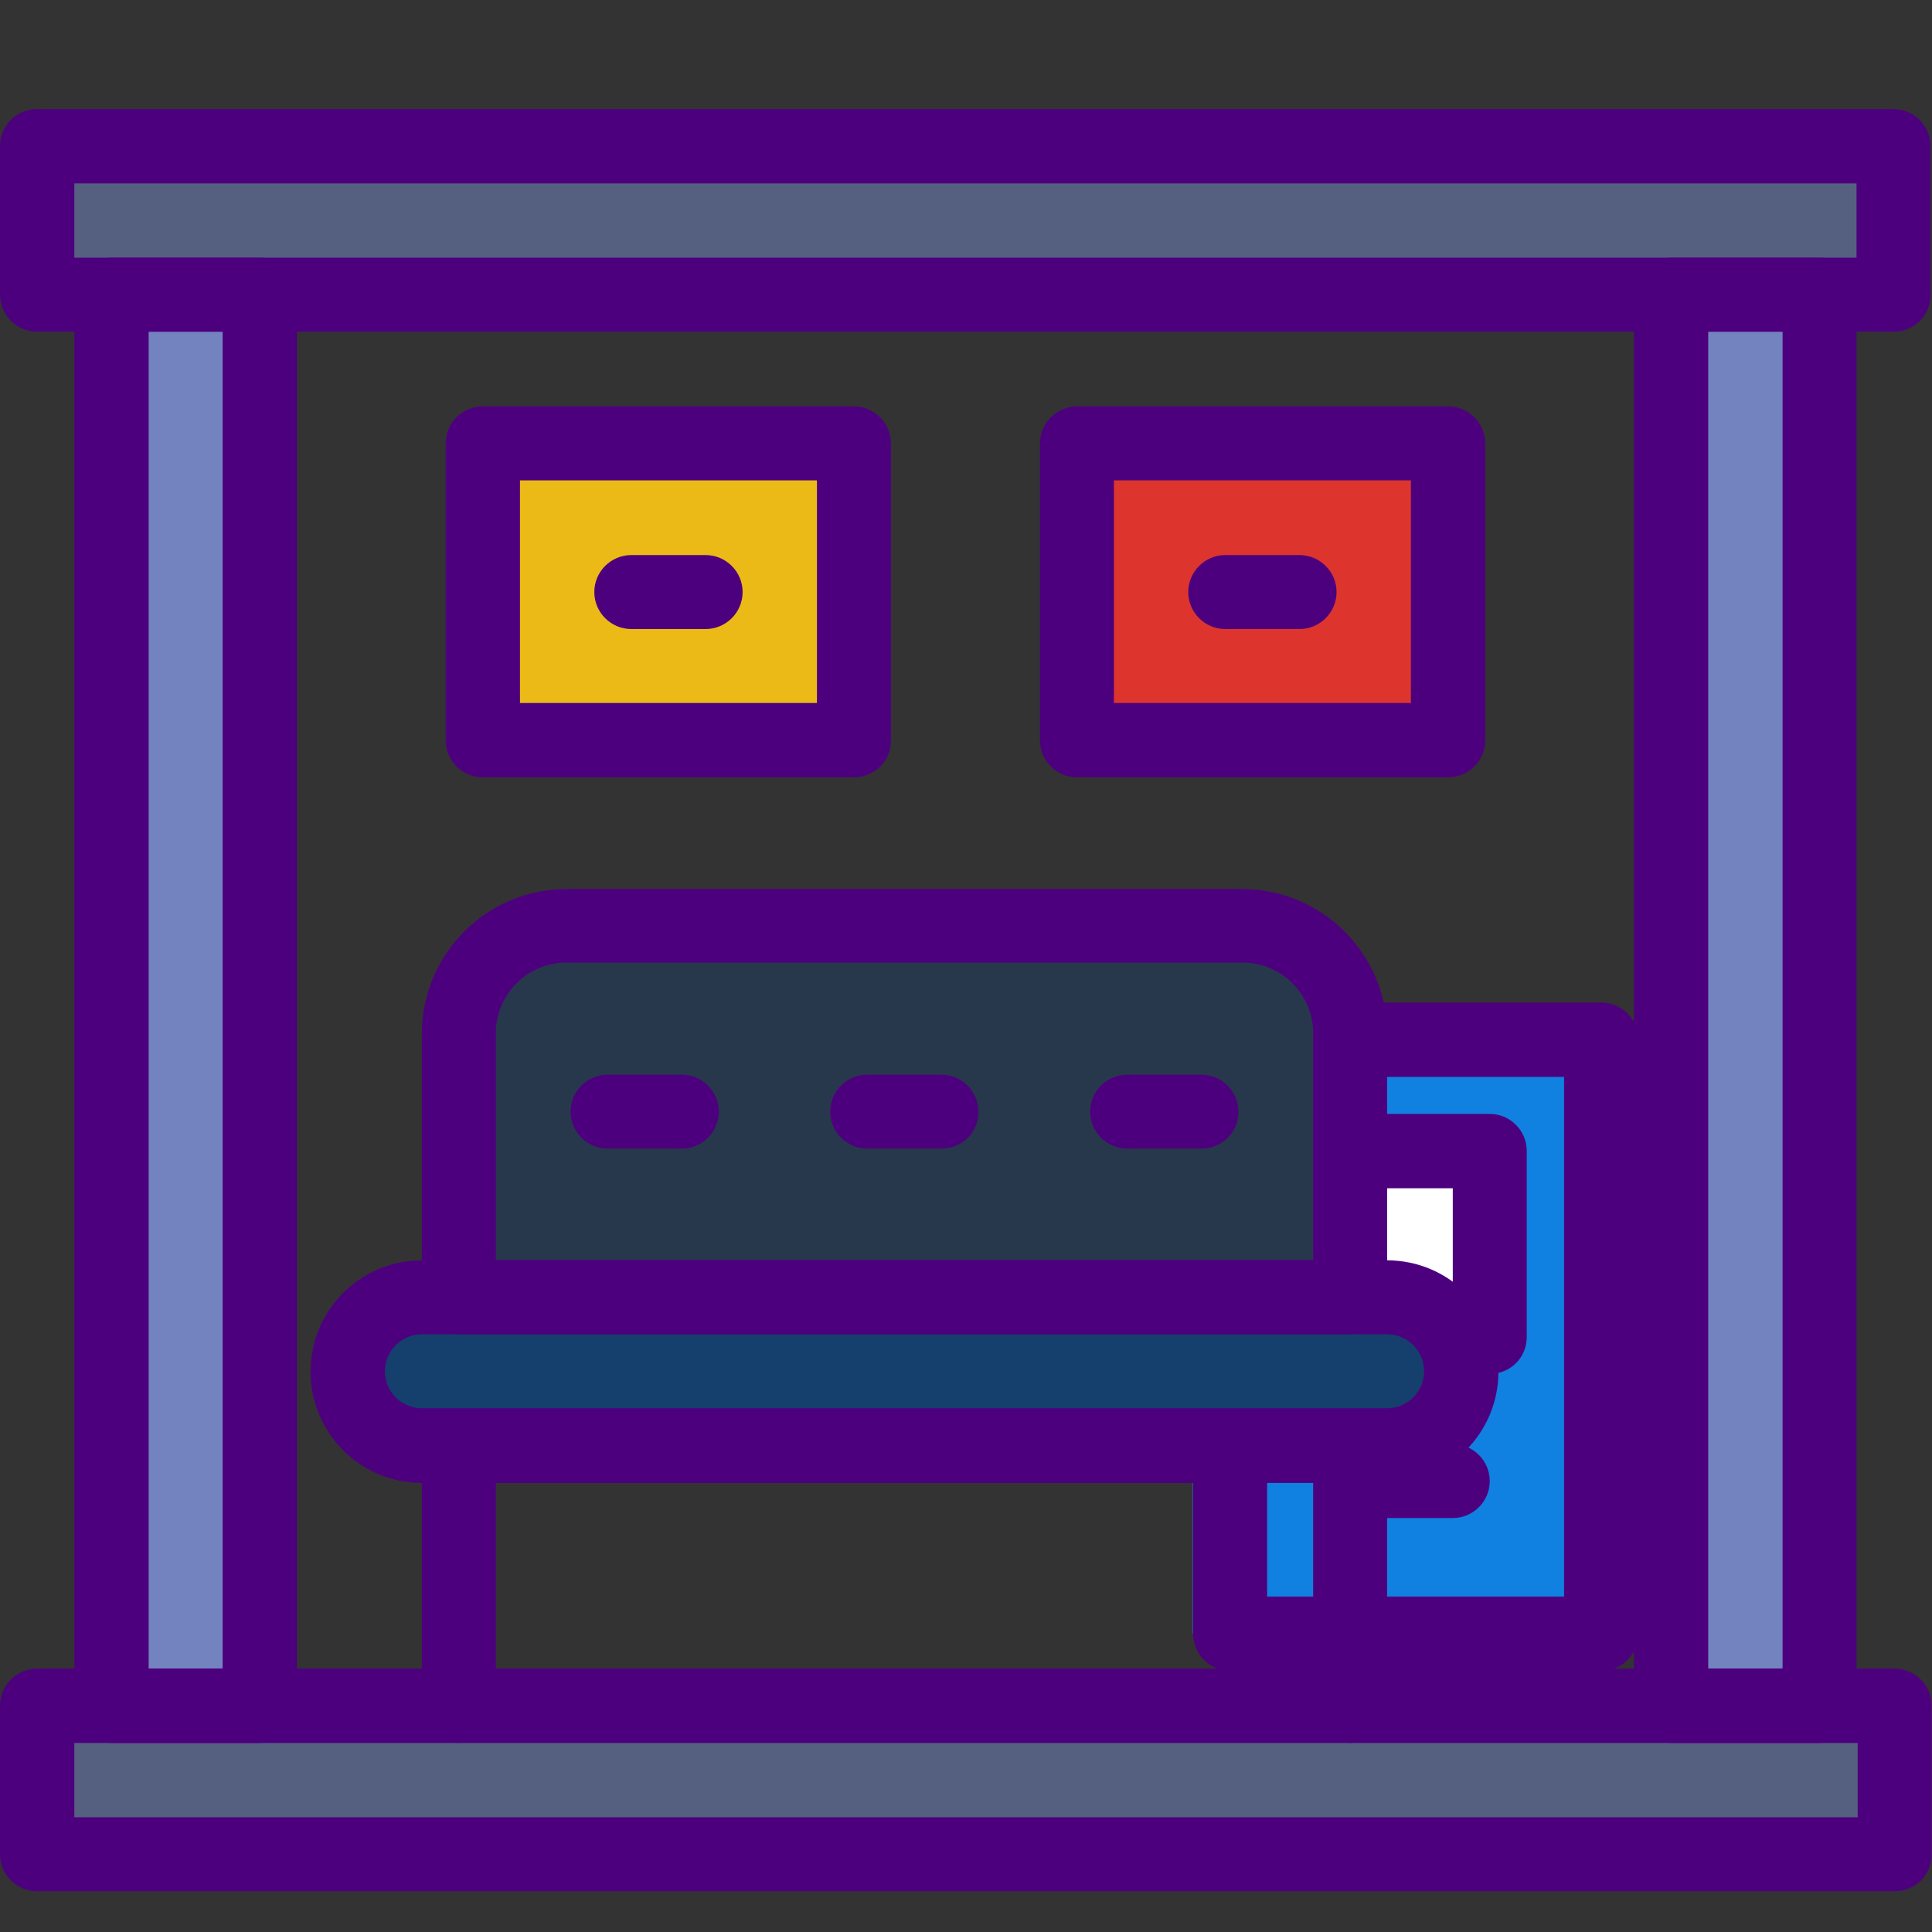 <?xml version="1.0" encoding="utf-8"?>
<!-- Generator: Adobe Illustrator 24.0.0, SVG Export Plug-In . SVG Version: 6.00 Build 0)  -->
<svg version="1.1" id="Capa_1" xmlns="http://www.w3.org/2000/svg" xmlns:xlink="http://www.w3.org/1999/xlink" x="0px" y="0px"
	 viewBox="0 0 512 512" style="enable-background:new 0 0 512 512;" xml:space="preserve">
<rect x="0" y="0" width="512" height="512" fill="#333333" stroke="none"/>
<style type="text/css">
	.st0{fill:#1081E0;}
	.st1{fill:#FFFFFF;}
	.st2{fill:#4D007E;}
	.st3{fill:#7383BF;}
	.st4{fill:#28384C;}
	.st5{fill:#556080;}
	.st6{fill:#153F6D;}
	.st7{fill:#EBBA16;}
	.st8{fill:#DD352E;}
</style>
<rect x="316.1" y="275.5" class="st0" width="108.2" height="157.4"/>
<rect x="355.5" y="305" class="st1" width="39.4" height="49.2"/>
<path class="st2" d="M424.4,442.8H326c-5.4,0-9.8-4.4-9.8-9.8V275.5c0-5.4,4.4-9.8,9.8-9.8h98.4c5.4,0,9.8,4.4,9.8,9.8V433
	C434.2,438.4,429.8,442.8,424.4,442.8z M335.8,423.1h78.7V285.4h-78.7V423.1z"/>
<path class="st2" d="M394.8,364.1h-39.4c-5.4,0-9.8-4.4-9.8-9.8V305c0-5.4,4.4-9.8,9.8-9.8h39.4c5.4,0,9.8,4.4,9.8,9.8v49.2
	C404.7,359.7,400.3,364.1,394.8,364.1z M365.3,344.4H385v-29.5h-19.7V344.4z"/>
<path class="st2" d="M385,402.3h-19.7c-5.4,0-9.8-4.4-9.8-9.8s4.4-9.8,9.8-9.8H385c5.4,0,9.8,4.4,9.8,9.8
	C394.8,397.9,390.4,402.3,385,402.3z"/>
<g>
	<rect x="29.5" y="68.3" class="st3" width="39.4" height="393.6"/>
	<rect x="442.8" y="68.3" class="st3" width="39.4" height="393.6"/>
</g>
<path class="st4" d="M357.8,353.6H121.6v-79.7c0-15.7,12.8-28.5,28.5-28.5h179.1c15.7,0,28.5,12.8,28.5,28.5L357.8,353.6
	L357.8,353.6z"/>
<g>
	<rect x="9.8" y="452" class="st5" width="492.3" height="39.4"/>
	<rect x="9.8" y="38.7" class="st5" width="492" height="39.4"/>
</g>
<path class="st6" d="M367.6,383.1H111.8c-10.9,0-19.7-8.8-19.7-19.7l0,0c0-10.9,8.8-19.7,19.7-19.7h255.8c10.9,0,19.7,8.8,19.7,19.7
	l0,0C387.3,374.3,378.5,383.1,367.6,383.1z"/>
<rect x="127.9" y="117.5" class="st7" width="98.4" height="78.7"/>
<rect x="285.4" y="117.5" class="st8" width="98.4" height="78.7"/>
<path class="st2" d="M502.2,501.2H9.8c-5.4,0-9.8-4.4-9.8-9.8V452c0-5.4,4.4-9.8,9.8-9.8h492.3c5.4,0,9.8,4.4,9.8,9.8v39.4
	C512,496.8,507.6,501.2,502.2,501.2z M19.7,481.6h472.6v-19.7H19.7V481.6z"/>
<path class="st2" d="M68.9,461.9H29.5c-5.4,0-9.8-4.4-9.8-9.8V78.1c0-5.4,4.4-9.8,9.8-9.8h39.4c5.4,0,9.8,4.4,9.8,9.8V452
	C78.7,457.5,74.3,461.9,68.9,461.9z M39.4,442.2H59V87.9H39.4V442.2z"/>
<path class="st2" d="M482.2,461.9h-39.4c-5.4,0-9.8-4.4-9.8-9.8V78.1c0-5.4,4.4-9.8,9.8-9.8h39.4c5.4,0,9.8,4.4,9.8,9.8V452
	C492,457.5,487.6,461.9,482.2,461.9z M452.7,442.2h19.7V87.9h-19.7L452.7,442.2L452.7,442.2z"/>
<path class="st2" d="M501.9,87.9H9.8c-5.4,0-9.8-4.4-9.8-9.8V38.7c0-5.4,4.4-9.8,9.8-9.8h492c5.4,0,9.8,4.4,9.8,9.8v39.4
	C511.7,83.5,507.3,87.9,501.9,87.9z M19.7,68.3H492V48.6H19.7L19.7,68.3L19.7,68.3z"/>
<path class="st2" d="M121.6,461.9c-5.4,0-9.8-4.4-9.8-9.8v-68.9c0-5.4,4.4-9.8,9.8-9.8c5.4,0,9.8,4.4,9.8,9.8V452
	C131.5,457.5,127.1,461.9,121.6,461.9z"/>
<path class="st2" d="M357.8,461.9c-5.4,0-9.8-4.4-9.8-9.8v-68.9c0-5.4,4.4-9.8,9.8-9.8c5.4,0,9.8,4.4,9.8,9.8V452
	C367.6,457.5,363.2,461.9,357.8,461.9z"/>
<path class="st2" d="M367.6,393H111.8c-16.3,0-29.5-13.2-29.5-29.5s13.2-29.5,29.5-29.5h255.8c16.3,0,29.5,13.2,29.5,29.5
	S383.9,393,367.6,393z M111.8,353.6c-5.4,0-9.8,4.4-9.8,9.8c0,5.4,4.4,9.8,9.8,9.8h255.8c5.4,0,9.8-4.4,9.8-9.8
	c0-5.4-4.4-9.8-9.8-9.8H111.8z"/>
<path class="st2" d="M357.8,353.6H121.6c-5.4,0-9.8-4.4-9.8-9.8v-69.9c0-21.1,17.2-38.3,38.3-38.3h179.1c21.1,0,38.4,17.2,38.4,38.3
	v69.9C367.6,349.2,363.2,353.6,357.8,353.6z M131.5,333.9h216.5v-60.1c0-10.3-8.4-18.7-18.7-18.7H150.1c-10.3,0-18.7,8.4-18.7,18.7
	V333.9z"/>
<path class="st2" d="M226.3,206h-98.4c-5.4,0-9.8-4.4-9.8-9.8v-78.7c0-5.4,4.4-9.8,9.8-9.8h98.4c5.4,0,9.8,4.4,9.8,9.8v78.7
	C236.2,201.6,231.8,206,226.3,206z M137.8,186.3h78.7v-59h-78.7C137.8,127.3,137.8,186.3,137.8,186.3z"/>
<path class="st2" d="M383.8,206h-98.4c-5.4,0-9.8-4.4-9.8-9.8v-78.7c0-5.4,4.4-9.8,9.8-9.8h98.4c5.4,0,9.8,4.4,9.8,9.8v78.7
	C393.6,201.6,389.2,206,383.8,206z M295.2,186.3h78.7v-59h-78.7V186.3z"/>
<path class="st2" d="M187,166.7h-19.7c-5.4,0-9.8-4.4-9.8-9.8c0-5.4,4.4-9.8,9.8-9.8H187c5.4,0,9.8,4.4,9.8,9.8
	C196.8,162.3,192.4,166.7,187,166.7z"/>
<path class="st2" d="M344.4,166.7h-19.7c-5.4,0-9.8-4.4-9.8-9.8c0-5.4,4.4-9.8,9.8-9.8h19.7c5.4,0,9.8,4.4,9.8,9.8
	C354.2,162.3,349.8,166.7,344.4,166.7z"/>
<path class="st2" d="M318.4,304.4h-19.7c-5.4,0-9.8-4.4-9.8-9.8c0-5.4,4.4-9.8,9.8-9.8h19.7c5.4,0,9.8,4.4,9.8,9.8
	C328.3,300,323.9,304.4,318.4,304.4z"/>
<path class="st2" d="M180.7,304.4H161c-5.4,0-9.8-4.4-9.8-9.8c0-5.4,4.4-9.8,9.8-9.8h19.7c5.4,0,9.8,4.4,9.8,9.8
	C190.5,300,186.1,304.4,180.7,304.4z"/>
<path class="st2" d="M249.5,304.4h-19.7c-5.4,0-9.8-4.4-9.8-9.8c0-5.4,4.4-9.8,9.8-9.8h19.7c5.4,0,9.8,4.4,9.8,9.8
	C259.4,300,255,304.4,249.5,304.4z"/>
</svg>
